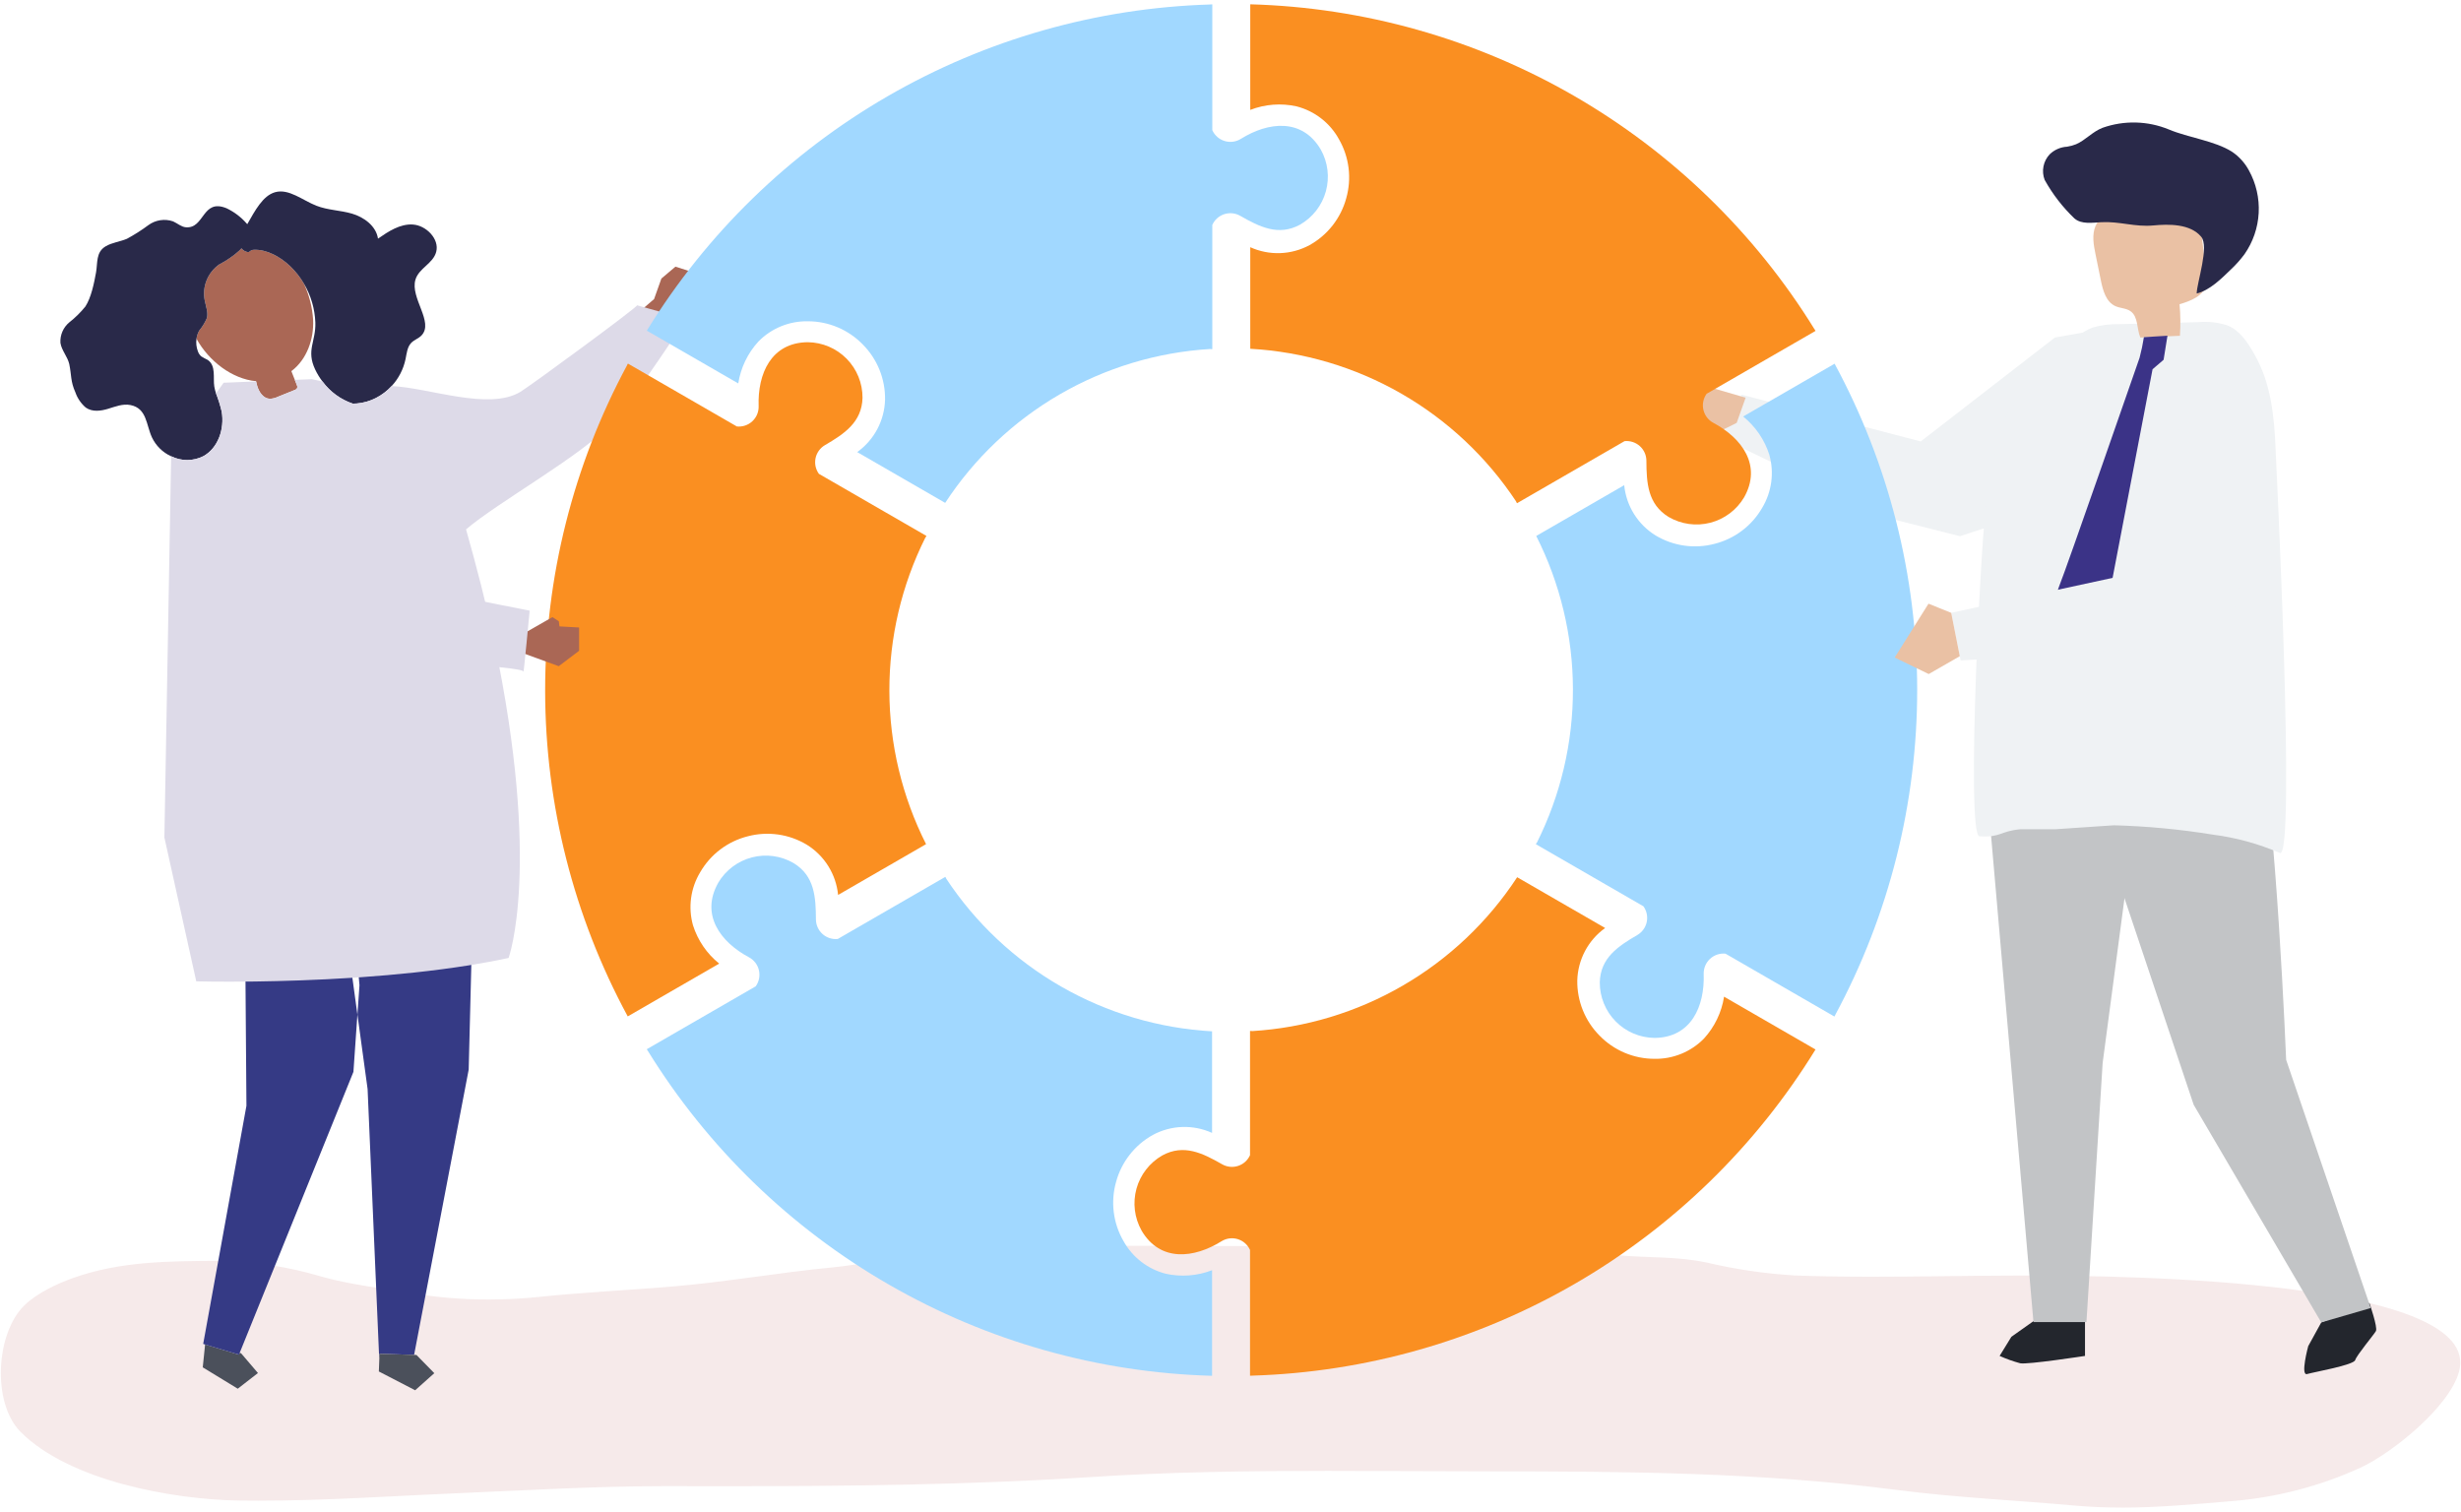 <svg width="524" height="322" viewBox="0 0 524 322" fill="none" xmlns="http://www.w3.org/2000/svg">
<path d="M451.602 321C448.355 321 445.091 320.878 441.79 320.579C429.179 319.439 416.396 318.87 403.848 317.244C375.048 313.509 346.239 313.289 317.231 313.289C305.713 313.289 294.197 313.189 282.682 313.189C265.915 313.189 249.154 313.41 232.421 314.495C206.312 316.187 180.158 316.457 154.002 316.457C150.062 316.457 146.122 316.452 142.181 316.442H141.412C126.934 316.442 112.512 317.306 98.058 317.916C83.535 318.529 69.413 319.536 54.974 319.536C53.672 319.536 52.367 319.527 51.058 319.51C36.631 319.318 14.664 315.247 4.371 304.872C-1.74 298.707 -0.911 283.872 5.209 277.933C7.883 275.333 12.193 273.303 15.709 272.066C25.738 268.541 35.945 268.533 46.424 268.459H46.806C54.153 268.598 61.448 269.733 68.49 271.832C74.796 273.616 81.238 274.242 87.651 275.353C93.075 276.264 98.566 276.714 104.065 276.697C107.62 276.699 111.173 276.518 114.709 276.154C124.02 275.186 133.398 274.735 142.737 273.972C154.337 273.024 165.682 270.972 177.237 269.866C183.022 269.314 188.673 267.947 194.445 267.325C209.725 265.841 225.073 265.157 240.425 265.275C241.667 265.271 242.909 265.269 244.15 265.27C251.45 265.27 258.756 265.323 266.05 265.323C271.983 265.323 277.912 265.306 283.842 265.306C304.142 265.306 324.427 265.506 344.672 267.291C350.946 267.844 357.178 267.509 363.364 268.824C369.554 270.284 375.858 271.208 382.207 271.584C387.655 271.784 393.117 271.852 398.588 271.852C408.308 271.852 418.047 271.642 427.734 271.609C428.705 271.609 430.055 271.6 431.734 271.6C453.426 271.6 528.992 272.565 523.571 292.1C521.49 299.6 509.378 309.372 502.587 312.516C493.933 316.464 484.657 318.871 475.176 319.629C467.215 320.297 459.452 321.014 451.592 321.014" fill="#F6EAEA"/>
<path d="M140.828 59.305L143.815 56.778L147.684 58.012L149.904 61.243L148.891 64.002L145.749 65.823L146.941 66.141L146.723 67.114L141.787 69.366C140.601 68.13 136.601 67.18 135.965 66.518L139.265 63.683L140.825 59.31" fill="#AA6755"/>
<path d="M43.67 286.278L43.555 287.406L43.171 291.146L50.623 295.693L54.923 292.355L51.389 288.212L51.06 288.012L50.886 288.442L43.669 286.279" fill="#4B505B"/>
<path d="M74.692 205.706C66.247 206.261 58.411 206.49 52.253 206.572L52.472 235.447L43.263 286.159L43.663 286.279L50.88 288.442L51.054 288.012L75.254 228.225L76.099 216.035L74.692 205.706Z" fill="#353A85"/>
<path d="M76.54 209.779L76.106 216.034L78.269 231.884L80.734 289.089H80.777L80.808 288.262L88.173 288.486L99.794 227.752L100.42 202.938C92.436 204.212 84.064 205.054 76.161 205.604L76.541 209.776" fill="#353A85"/>
<path d="M88.68 288.506L88.172 288.49L80.807 288.266L80.776 289.093L80.666 292.023L88.397 296.023L92.474 292.385L88.674 288.508" fill="#4B505B"/>
<path d="M62.774 80.889L62.036 79.024L62.092 78.983C65.356 76.508 66.847 72.198 66.669 68.124C66.504 65.468 65.852 62.864 64.745 60.444C63.938 59.047 62.935 57.772 61.768 56.657C59.668 54.667 56.824 53.084 54.046 53.181C52.917 53.22 53.387 54.1 52.021 53.405C51.787 53.265 51.577 53.087 51.402 52.878C51.202 53.097 51.064 53.251 51.026 53.292C49.718 54.475 48.261 55.484 46.693 56.292C45.481 57.133 44.542 58.31 43.991 59.678C43.44 61.047 43.302 62.546 43.593 63.992C43.83 65.236 44.354 66.518 44.053 67.711C43.642 68.672 43.095 69.569 42.428 70.374C42.118 70.915 41.917 71.511 41.836 72.129C44.449 76.877 49.409 80.696 54.511 81.165L54.524 81.221C54.592 81.521 54.662 81.821 54.746 82.121C55.12 83.429 56.01 84.812 57.373 84.909C58 84.905 58.617 84.758 59.179 84.481L62.685 83.064C62.81 83.032 62.927 82.974 63.029 82.895C63.131 82.817 63.215 82.718 63.278 82.605C63.329 82.383 63.298 82.151 63.19 81.951L62.771 80.89" fill="#AA6755"/>
<path d="M87.934 47.804C85.171 47.637 82.728 49.255 80.482 50.815C80.082 48.096 77.467 46.225 74.959 45.491C72.451 44.757 69.809 44.762 67.359 43.802C64.41 42.648 61.498 40.102 58.569 40.929C55.934 41.677 54.288 44.882 52.65 47.729L52.52 47.593C51.335 46.234 49.884 45.131 48.257 44.352C43 42.179 43.603 48.741 39.563 48.393C38.588 48.309 37.763 47.537 36.844 47.132C35.974 46.835 35.045 46.751 34.135 46.888C33.226 47.025 32.362 47.379 31.618 47.919C30.158 49.006 28.62 49.985 27.018 50.849C25.532 51.477 23.853 51.631 22.468 52.463C20.388 53.711 20.814 55.969 20.445 58.028C20.035 60.306 19.409 63.375 18.178 65.266C17.172 66.513 16.027 67.642 14.765 68.631C14.128 69.158 13.623 69.828 13.293 70.586C12.963 71.344 12.816 72.169 12.865 72.995C13.099 74.609 14.378 75.918 14.745 77.511C15.245 79.893 14.989 81.18 16.051 83.543C16.489 84.804 17.256 85.925 18.272 86.791C19.681 87.767 21.472 87.512 23.02 87.043C24.568 86.574 26.139 85.927 27.763 86.243C31.284 86.933 31.091 90.412 32.355 93.143C33.201 94.917 34.645 96.337 36.434 97.151C37.503 97.686 38.683 97.962 39.879 97.958C41.075 97.954 42.253 97.669 43.318 97.126C46.425 95.393 47.834 91.362 47.206 87.647C46.894 86.327 46.488 85.03 45.993 83.767C45.832 83.28 45.709 82.782 45.624 82.276C45.339 80.476 46.041 77.845 44.212 76.626C43.733 76.4 43.268 76.144 42.819 75.862C42.495 75.556 42.253 75.174 42.114 74.751C41.806 73.915 41.711 73.014 41.838 72.132C41.92 71.514 42.121 70.918 42.43 70.377C43.097 69.572 43.645 68.675 44.055 67.714C44.355 66.521 43.832 65.239 43.595 63.995C43.304 62.549 43.442 61.05 43.993 59.681C44.544 58.313 45.483 57.136 46.695 56.295C48.263 55.487 49.72 54.479 51.028 53.295C51.066 53.255 51.204 53.101 51.404 52.881C51.579 53.09 51.788 53.268 52.022 53.408C53.388 54.108 52.922 53.223 54.047 53.184C56.824 53.084 59.668 54.669 61.769 56.66C62.936 57.775 63.939 59.05 64.746 60.447C66.21 62.947 67.035 65.771 67.146 68.666C67.276 72.749 65.158 74.55 67.102 78.666C67.536 79.579 68.063 80.445 68.676 81.249C70.294 83.437 72.542 85.077 75.119 85.949C75.405 85.949 75.688 85.937 75.97 85.915C77.38 85.797 78.753 85.406 80.012 84.762C81.278 84.118 82.418 83.255 83.381 82.211C84.875 80.6 85.901 78.612 86.349 76.461C86.594 75.261 86.712 73.937 87.499 73.071C88.132 72.371 89.099 72.104 89.748 71.423C92.448 68.589 87.297 63.445 88.456 59.551C89.188 57.089 92.217 56.129 92.875 53.638C93.61 50.858 90.695 47.98 87.932 47.814" fill="#292949"/>
<path d="M145.93 67.828C145.03 67.665 135.637 65.001 135.636 65.001C136.186 65.088 112.995 82.112 110.799 83.437C104.057 87.505 91.299 82.537 83.385 82.201C82.422 83.245 81.281 84.108 80.016 84.752C78.757 85.396 77.383 85.787 75.974 85.905C75.692 85.928 75.408 85.94 75.123 85.939C72.546 85.067 70.297 83.427 68.68 81.239C67.713 81.014 66.94 80.849 66.421 80.739L62.777 80.886L63.196 81.947C63.304 82.147 63.335 82.379 63.284 82.601C63.221 82.714 63.136 82.812 63.035 82.891C62.933 82.97 62.816 83.028 62.691 83.06L59.185 84.477C58.623 84.754 58.006 84.901 57.379 84.905C56.016 84.805 55.125 83.425 54.752 82.117C54.668 81.823 54.598 81.517 54.53 81.217L47.614 81.497L45.998 83.76C46.493 85.023 46.899 86.32 47.211 87.64C47.839 91.355 46.43 95.386 43.323 97.119C42.258 97.662 41.08 97.947 39.884 97.951C38.688 97.955 37.508 97.679 36.439 97.144L35.002 178.313L41.79 208.956C41.79 208.956 46.67 209.09 54.218 208.99C60.041 208.913 67.453 208.696 75.44 208.171L76.824 208.077C84.299 207.556 92.217 206.76 99.768 205.556C102.679 205.091 105.536 204.567 108.29 203.973C108.29 203.973 115.377 184.717 105.19 136.398C103.59 128.807 101.378 120.276 99.23 112.72C106.018 106.896 124.204 96.83 130.145 90.145C136.652 82.822 145.989 67.833 146.194 67.87L145.929 67.821" fill="#DDDAE8"/>
<path d="M453.647 69.027L437.534 71.866L408.965 93.994L370.821 84.035L366.402 93.202L401.866 110.268L417.317 114.168L437.392 107.616L453.646 69.03" fill="#EFF2F4"/>
<path d="M369.786 90.033L363.819 93.019L359.556 92.537L359.529 91.082L362.029 90.082L353.936 88.327L353.193 84.421L362.893 82.121L371.682 84.68L369.782 90.034" fill="#EAC1A4"/>
<path d="M435.793 279.308L428.27 284.636L425.762 288.711C427.181 289.349 428.649 289.873 430.151 290.278C431.718 290.591 443.943 288.711 443.943 288.711V281.502L435.793 279.308Z" fill="#23262D"/>
<path d="M494.249 281.576L491.472 286.626C491.472 286.626 489.736 293.007 491.24 292.569C492.744 292.131 501.14 290.674 501.474 289.596C501.808 288.518 505.457 284.196 505.884 283.419C506.311 282.642 504.498 277.445 504.498 277.445L494.248 281.576" fill="#23262D"/>
<path d="M442.792 162.727L467.083 235.242L494.246 281.576L504.781 278.516L486.773 225.67C486.773 225.67 484.598 172.585 481.041 156.97L442.792 162.726" fill="#C2C4C6"/>
<path d="M423.568 173.671L432.968 281.501H444.252L447.7 226.332L454.178 177.488L429.526 148.594L423.571 173.671" fill="#C2C4C6"/>
<path d="M423.206 104.673C424.374 99.115 424.834 93.133 427.587 87.952C430.34 82.771 435.538 78.845 439.553 74.439C441.253 72.572 443.068 70.63 445.596 69.739C447.385 69.218 449.244 68.978 451.106 69.028L468.088 68.6C470.142 68.412 472.212 68.635 474.179 69.255C476.998 70.373 478.591 72.969 479.985 75.392C483.543 81.579 484.199 88.441 484.517 95.435C484.507 95.5 488.933 183.266 485.422 181.618C480.868 179.655 476.061 178.341 471.142 177.713C464.185 176.582 457.159 175.918 450.113 175.726L437.704 176.563H430.215C425.72 176.999 426.09 178.351 421.47 178.07C418.515 177.89 421.87 111.045 423.205 104.67" fill="#EFF2F4"/>
<path d="M455.726 71.865L464.154 71.499C464.305 69.26 464.277 67.013 464.071 64.779C466.445 64.089 469.204 63.011 469.745 60.598C469.873 59.828 469.87 59.043 469.736 58.274C469.365 55.074 468.993 51.876 468.621 48.681C468.565 47.566 468.289 46.473 467.81 45.465C466.856 43.765 464.867 42.927 462.964 42.487C460.54 41.878 458.013 41.799 455.555 42.255C453.098 42.711 450.767 43.692 448.723 45.131C447.626 45.891 446.748 46.925 446.176 48.131C445.382 50.016 445.776 52.166 446.188 54.171C446.566 56.021 446.943 57.871 447.321 59.721C447.755 61.849 448.421 64.278 450.395 65.176C451.445 65.654 452.718 65.602 453.655 66.276C455.308 67.461 454.936 69.995 455.726 71.869" fill="#EAC1A4"/>
<path d="M440.157 31.229C440.809 31.131 441.447 30.955 442.057 30.705C444.092 29.819 445.518 28.043 447.679 27.211C452.279 25.586 457.317 25.717 461.826 27.579C465.935 29.307 471.542 29.972 475.22 32.294C476.735 33.311 477.979 34.682 478.844 36.289C480.37 39.053 481.09 42.19 480.923 45.343C480.757 48.496 479.709 51.54 477.901 54.128C477.059 55.263 476.12 56.321 475.093 57.291C472.993 59.327 470.484 61.845 467.719 62.491C467.789 60.054 470.432 52.503 468.674 50.404C466.342 47.622 461.765 47.693 458.486 48.004C454.578 48.37 451.361 47.115 447.464 47.31C445.479 47.41 443.235 47.81 441.712 46.531C439.188 44.124 437.043 41.349 435.35 38.3C434.996 37.381 434.91 36.381 435.102 35.416C435.294 34.45 435.756 33.559 436.435 32.846C437.438 31.877 438.758 31.305 440.151 31.235" fill="#292949"/>
<path d="M448.645 129.146L441.513 137.966L437.92 127.412C437.919 126.542 438.089 125.68 438.42 124.876C439.908 121.276 455.56 76.187 455.56 76.187C455.944 74.741 456.253 73.275 456.485 71.797L461.501 71.483L460.676 76.606L458.326 78.623L448.649 129.146" fill="#3B3387"/>
<path d="M281.219 31.842C277.251 25.1 270.038 25.93 264.204 29.569C263.693 29.887 263.12 30.092 262.524 30.171C261.927 30.249 261.32 30.199 260.745 30.024C260.169 29.849 259.637 29.552 259.186 29.155C258.734 28.757 258.372 28.268 258.125 27.719V0.942H257.763L257.733 0.955C233.539 1.672 209.904 8.395 188.954 20.518C168.004 32.641 150.398 49.784 137.721 70.403L157.193 81.642C157.711 78.314 159.2 75.212 161.473 72.726C162.843 71.326 164.485 70.222 166.297 69.479C168.11 68.737 170.055 68.373 172.013 68.41C174.195 68.408 176.356 68.845 178.365 69.695C180.375 70.544 182.194 71.79 183.713 73.356C185.247 74.901 186.456 76.737 187.269 78.756C188.082 80.776 188.483 82.937 188.448 85.114C188.386 87.303 187.819 89.449 186.79 91.383C185.762 93.317 184.3 94.987 182.519 96.262L201.249 107.076C207.455 97.589 215.794 89.685 225.6 83.995C235.405 78.306 246.405 74.988 257.721 74.307L257.764 74.332H258.126V47.89C258.367 47.353 258.717 46.872 259.155 46.479C259.592 46.086 260.107 45.788 260.666 45.605C261.226 45.423 261.817 45.359 262.402 45.419C262.988 45.478 263.554 45.66 264.065 45.951C268.165 48.292 272.208 50.334 276.795 47.841C279.495 46.298 281.475 43.75 282.304 40.753C283.133 37.755 282.743 34.552 281.22 31.841" fill="#A1D8FF"/>
<path d="M172.008 72.865C164.185 72.93 161.297 79.593 161.531 86.465C161.551 87.067 161.443 87.665 161.213 88.222C160.983 88.778 160.636 89.278 160.196 89.689C159.757 90.1 159.234 90.413 158.664 90.605C158.094 90.798 157.489 90.866 156.89 90.805L133.702 77.417L133.52 77.73V77.763C122.045 99.074 116.049 122.905 116.073 147.109C116.098 171.313 122.141 195.132 133.659 216.42L153.131 205.178C150.507 203.066 148.566 200.225 147.55 197.013C147.023 195.127 146.887 193.153 147.15 191.212C147.414 189.272 148.071 187.405 149.082 185.728C150.172 183.838 151.63 182.186 153.371 180.87C155.112 179.555 157.099 178.602 159.215 178.07C161.32 177.514 163.514 177.386 165.67 177.691C167.825 177.997 169.898 178.73 171.765 179.849C173.629 180.998 175.202 182.562 176.361 184.42C177.521 186.277 178.235 188.377 178.449 190.556L197.179 179.742C192.067 169.624 189.391 158.45 189.366 147.113C189.342 135.777 191.968 124.592 197.036 114.451L197.079 114.427L197.26 114.113L174.36 100.892C174.015 100.415 173.774 99.872 173.652 99.296C173.53 98.721 173.53 98.126 173.652 97.55C173.773 96.975 174.014 96.431 174.358 95.954C174.702 95.477 175.142 95.077 175.65 94.78C179.729 92.397 183.517 89.919 183.65 84.701C183.664 81.59 182.448 78.6 180.266 76.383C178.084 74.166 175.114 72.902 172.003 72.866" fill="#FA8F21"/>
<path d="M152.932 187.958C149.077 194.765 153.403 200.597 159.471 203.831C160.001 204.114 160.465 204.508 160.831 204.985C161.197 205.462 161.456 206.012 161.592 206.598C161.728 207.184 161.737 207.792 161.619 208.382C161.5 208.972 161.257 209.529 160.906 210.017L137.718 223.405L137.899 223.719L137.925 223.738C150.643 244.332 168.283 261.439 189.257 273.521C210.231 285.602 233.88 292.278 258.075 292.947V270.462C254.933 271.678 251.503 271.939 248.214 271.213C246.317 270.726 244.539 269.857 242.99 268.658C241.441 267.46 240.153 265.957 239.206 264.243C238.115 262.355 237.414 260.266 237.145 258.102C236.876 255.937 237.045 253.741 237.641 251.643C238.212 249.543 239.198 247.578 240.54 245.864C241.882 244.15 243.554 242.722 245.456 241.664C247.383 240.623 249.525 240.042 251.714 239.966C253.903 239.89 256.08 240.32 258.075 241.224V219.597C246.756 218.965 235.741 215.695 225.911 210.048C216.081 204.401 207.708 196.534 201.46 187.074V187.025L201.278 186.711L178.378 199.932C177.792 199.992 177.201 199.929 176.641 199.747C176.082 199.565 175.567 199.268 175.129 198.875C174.691 198.482 174.34 198.001 174.099 197.464C173.858 196.928 173.732 196.346 173.729 195.758C173.705 191.034 173.453 186.514 169.001 183.789C166.314 182.221 163.116 181.779 160.105 182.56C157.094 183.341 154.514 185.282 152.928 187.958" fill="#A1D8FF"/>
<path d="M243.065 262.025C247.033 268.768 254.246 267.937 260.08 264.298C260.591 263.98 261.164 263.775 261.76 263.696C262.357 263.618 262.963 263.668 263.539 263.843C264.115 264.018 264.646 264.315 265.098 264.712C265.55 265.11 265.911 265.599 266.158 266.148V292.924H266.521L266.551 292.911C290.745 292.194 314.38 285.471 335.33 273.348C356.28 261.225 373.886 244.082 386.563 223.463L367.091 212.22C366.573 215.549 365.084 218.65 362.811 221.136C361.441 222.535 359.8 223.639 357.987 224.381C356.175 225.123 354.231 225.487 352.273 225.45C350.091 225.451 347.931 225.014 345.921 224.164C343.911 223.315 342.092 222.069 340.573 220.503C339.039 218.958 337.831 217.122 337.017 215.103C336.204 213.084 335.803 210.922 335.838 208.746C335.9 206.557 336.468 204.411 337.496 202.477C338.525 200.543 339.986 198.874 341.767 197.598L323.037 186.784C316.83 196.27 308.491 204.173 298.685 209.862C288.88 215.552 277.88 218.869 266.564 219.55L266.521 219.525H266.158V245.967C265.917 246.504 265.567 246.985 265.13 247.378C264.692 247.772 264.177 248.069 263.618 248.252C263.059 248.434 262.467 248.498 261.882 248.438C261.296 248.379 260.73 248.198 260.219 247.906C256.119 245.565 252.076 243.523 247.49 246.016C244.79 247.559 242.81 250.107 241.981 253.104C241.152 256.102 241.542 259.305 243.065 262.016" fill="#FA8F21"/>
<path d="M352.276 221C360.1 220.935 362.987 214.272 362.753 207.4C362.733 206.799 362.842 206.2 363.072 205.644C363.302 205.088 363.649 204.588 364.088 204.177C364.528 203.766 365.05 203.454 365.62 203.261C366.191 203.069 366.795 203.001 367.394 203.061L390.582 216.449L390.763 216.135V216.103C402.239 194.792 408.234 170.961 408.21 146.757C408.186 122.552 402.143 98.733 390.625 77.445L371.153 88.687C373.777 90.799 375.718 93.639 376.734 96.851C377.261 98.737 377.397 100.711 377.133 102.652C376.87 104.593 376.213 106.459 375.202 108.137C374.112 110.027 372.653 111.679 370.912 112.995C369.172 114.31 367.184 115.263 365.068 115.795C362.964 116.351 360.769 116.479 358.614 116.174C356.459 115.869 354.387 115.135 352.52 114.017C350.655 112.869 349.08 111.304 347.919 109.447C346.759 107.589 346.043 105.488 345.829 103.308L327.099 114.122C332.212 124.24 334.887 135.414 334.912 146.751C334.937 158.087 332.31 169.272 327.242 179.413L327.199 179.438L327.018 179.752L349.918 192.973C350.263 193.45 350.504 193.993 350.626 194.569C350.748 195.144 350.748 195.739 350.626 196.315C350.505 196.89 350.264 197.434 349.92 197.911C349.576 198.388 349.136 198.788 348.628 199.085C344.548 201.468 340.76 203.946 340.628 209.164C340.614 212.275 341.83 215.265 344.012 217.482C346.194 219.699 349.165 220.963 352.275 220.999" fill="#A1D8FF"/>
<path d="M371.353 105.908C375.208 99.1 370.882 93.269 364.814 90.035C364.283 89.752 363.819 89.358 363.453 88.881C363.087 88.403 362.827 87.853 362.691 87.267C362.555 86.68 362.545 86.072 362.664 85.482C362.782 84.892 363.025 84.334 363.377 83.846L386.565 70.458L386.384 70.144L386.358 70.124C373.64 49.53 355.999 32.422 335.025 20.341C314.052 8.26 290.402 1.584 266.207 0.915V23.399C269.349 22.183 272.779 21.921 276.069 22.648C277.966 23.135 279.744 24.004 281.293 25.203C282.842 26.401 284.13 27.904 285.077 29.618C286.168 31.506 286.869 33.595 287.138 35.759C287.407 37.924 287.238 40.12 286.642 42.218C286.071 44.319 285.085 46.283 283.743 47.997C282.401 49.711 280.729 51.138 278.827 52.196C276.9 53.237 274.758 53.819 272.569 53.895C270.38 53.971 268.203 53.541 266.208 52.636V74.264C277.527 74.896 288.541 78.166 298.372 83.812C308.202 89.459 316.575 97.327 322.823 106.786V106.836L323.004 107.15L345.904 93.929C346.489 93.869 347.081 93.932 347.64 94.114C348.2 94.296 348.715 94.593 349.153 94.986C349.591 95.379 349.942 95.86 350.183 96.397C350.424 96.933 350.55 97.515 350.553 98.103C350.577 102.827 350.829 107.347 355.281 110.072C357.968 111.64 361.166 112.081 364.177 111.3C367.188 110.519 369.768 108.579 371.354 105.903" fill="#FA8F21"/>
<path d="M459.185 89.512L460.131 120.812L415.455 130.485L417.455 140.629L466.876 137.554L476.029 129.019L482.166 98.954L459.18 89.508" fill="#EFF2F4"/>
<path d="M417.279 139.722L410.667 143.522L403.42 140.009L410.62 128.539L415.458 130.494L417.281 139.724" fill="#EAC1A4"/>
<path d="M111.588 134.853L111.451 139.113L118.97 141.85L123.303 138.567V133.608L119.119 133.375L118.988 132.284L117.618 131.403L111.585 134.854" fill="#AA6755"/>
<path d="M89.577 125.439L112.777 130.027C112.777 130.027 111.44 144.176 111.453 143C111.466 141.824 80.991 140.443 80.991 140.443L89.579 125.443" fill="#DDDAE8"/>
</svg>
